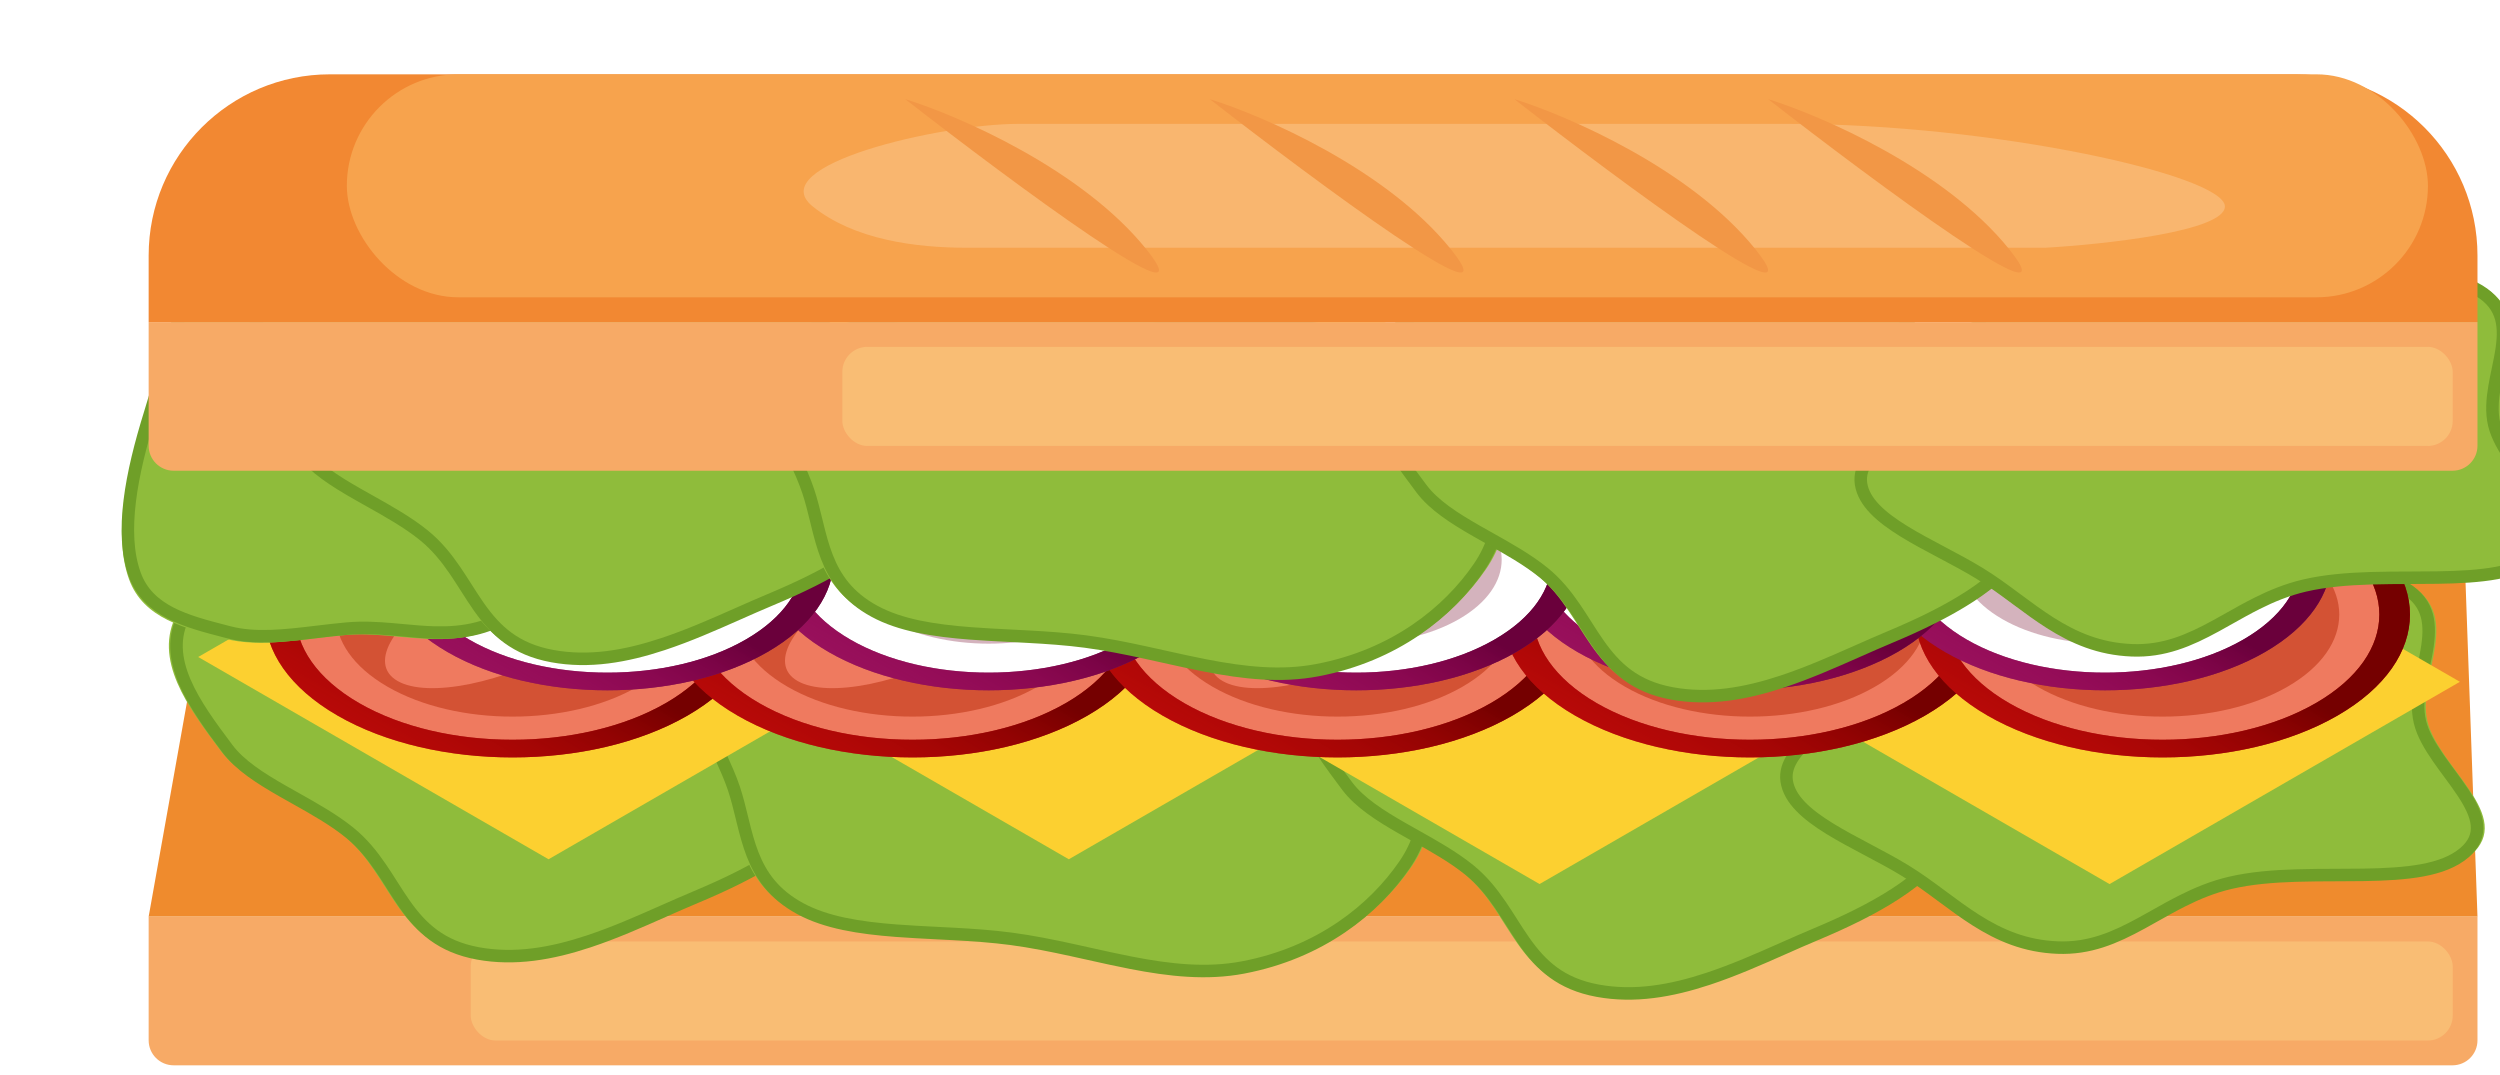 <svg class="sandwitch" preserveAspectRatio="none" viewBox="0 0 200 86" fill="none"
          xmlns="http://www.w3.org/2000/svg">
          <path d="M198.198 73.333H11.892L16.847 45.586H197.207L198.198 73.333Z" fill="#EF8B2D" />
          <path
            d="M11.892 73.333H198.198V83.225C198.198 84.33 197.303 85.225 196.198 85.225H13.892C12.787 85.225 11.892 84.33 11.892 83.225V73.333Z"
            fill="#F7AA66" />
          <rect x="37.658" y="75.315" width="158.559" height="7.928" rx="2" fill="#F9BD74" />
          <g filter="url(#filter0_d)">
            <path fill-rule="evenodd" clip-rule="evenodd"
              d="M59.256 47.464C61.629 49.826 64.347 51.932 65.601 54.569C67.01 57.53 68.598 60.613 66.9 63.535C65.058 66.705 60.715 69.09 56.021 71.055C50.589 73.329 44.417 76.777 38.053 75.609C31.535 74.413 31.428 69.029 27.468 65.815C24.435 63.354 19.718 61.813 17.635 59.039C15.02 55.555 12.203 51.735 14.164 48.094C16.251 44.221 21.98 41.282 28.213 39.404C34.48 37.515 42.24 36.033 48.656 37.699C54.879 39.315 55.834 44.057 59.256 47.464Z"
              fill="#8FBC3B" />
            <path
              d="M58.726 47.641C59.299 48.212 59.884 48.761 60.46 49.301C62.316 51.044 64.075 52.695 65.01 54.662C65.056 54.758 65.101 54.853 65.147 54.948C66.527 57.844 67.895 60.712 66.32 63.423C64.54 66.486 60.326 68.816 55.661 70.769C54.803 71.128 53.94 71.51 53.069 71.895C51.125 72.756 49.141 73.633 47.081 74.316C44.121 75.298 41.178 75.812 38.239 75.273C35.265 74.727 33.698 73.224 32.368 71.336C32.039 70.868 31.728 70.383 31.413 69.889C31.39 69.853 31.367 69.816 31.343 69.779C31.053 69.322 30.758 68.859 30.445 68.403C29.77 67.419 29 66.449 27.967 65.61C26.695 64.578 25.129 63.7 23.624 62.856C23.287 62.667 22.953 62.48 22.626 62.293C20.815 61.258 19.189 60.219 18.197 58.899C16.886 57.152 15.55 55.353 14.778 53.541C14.008 51.733 13.812 49.937 14.749 48.199C16.768 44.451 22.338 41.573 28.497 39.717C34.751 37.832 42.272 36.429 48.404 38.021C51.308 38.775 53.022 40.265 54.45 42.057C54.982 42.725 55.464 43.422 55.954 44.13C56.122 44.372 56.291 44.616 56.464 44.861C57.133 45.813 57.848 46.767 58.726 47.641Z"
              stroke="#6F9F28" />
          </g>
          <g filter="url(#filter1_d)">
            <path fill-rule="evenodd" clip-rule="evenodd"
              d="M102.378 49.551C107.282 51.407 111.075 54.181 112.884 57.391C114.892 60.954 115.304 64.854 112.945 68.3C110.457 71.934 106.072 75.503 99.642 76.731C93.436 77.917 87.183 75.305 80.756 74.451C74.862 73.668 68.014 74.349 63.59 71.943C59.133 69.519 59.259 65.585 58.107 62.132C56.92 58.574 53.822 54.725 56.793 51.577C59.752 48.441 66.66 47.36 72.738 46.626C77.751 46.021 82.584 47.348 87.665 47.85C92.716 48.348 98.069 47.921 102.378 49.551Z"
              fill="#8FBC3B" />
            <path
              d="M102.042 49.847C106.836 51.661 110.538 54.371 112.302 57.5C114.28 61.01 114.668 64.822 112.375 68.171C109.914 71.765 105.625 75.216 99.449 76.396C96.541 76.951 93.586 76.626 90.478 76.021C89.371 75.805 88.268 75.56 87.145 75.309C86.688 75.208 86.227 75.105 85.762 75.003C84.169 74.656 82.542 74.325 80.893 74.106C79.379 73.905 77.813 73.799 76.267 73.715C75.825 73.691 75.386 73.669 74.951 73.647C73.849 73.591 72.767 73.536 71.702 73.455C68.738 73.23 66.079 72.811 64.01 71.686C61.91 70.544 60.865 69.034 60.207 67.346C59.878 66.502 59.649 65.623 59.429 64.731C59.403 64.624 59.377 64.517 59.351 64.41C59.159 63.626 58.965 62.834 58.709 62.065C58.424 61.213 58.032 60.346 57.645 59.49C57.622 59.438 57.599 59.387 57.576 59.336C57.164 58.424 56.765 57.524 56.494 56.64C55.952 54.869 55.944 53.216 57.331 51.746C58.725 50.268 61.065 49.258 63.851 48.522C66.641 47.786 69.83 47.339 72.863 46.972C75.243 46.685 77.603 46.853 80.042 47.168C80.99 47.29 81.937 47.433 82.9 47.578C83.179 47.62 83.459 47.662 83.741 47.704C84.99 47.89 86.265 48.07 87.561 48.198C88.854 48.326 90.16 48.394 91.443 48.449C91.749 48.462 92.052 48.475 92.354 48.488C93.329 48.528 94.286 48.568 95.233 48.628C97.707 48.785 100.008 49.078 102.042 49.847Z"
              stroke="#6F9F28" />
          </g>
          <g filter="url(#filter2_d)">
            <path fill-rule="evenodd" clip-rule="evenodd"
              d="M148.832 50.448C151.205 52.811 153.923 54.917 155.177 57.553C156.586 60.515 158.175 63.597 156.477 66.519C154.635 69.69 150.292 72.074 145.597 74.039C140.165 76.313 133.993 79.762 127.63 78.594C121.111 77.398 121.004 72.014 117.044 68.8C114.011 66.338 109.294 64.797 107.212 62.024C104.596 58.539 101.779 54.719 103.741 51.078C105.827 47.205 111.556 44.267 117.79 42.388C124.057 40.499 131.816 39.017 138.232 40.683C144.456 42.299 145.41 47.041 148.832 50.448Z"
              fill="#8FBC3B" />
            <path
              d="M148.302 50.626C148.875 51.196 149.46 51.745 150.036 52.286C151.892 54.028 153.651 55.679 154.587 57.647C154.632 57.742 154.677 57.837 154.723 57.933C156.104 60.829 157.471 63.697 155.896 66.407C154.116 69.471 149.902 71.801 145.238 73.753C144.379 74.112 143.516 74.494 142.646 74.88C140.701 75.74 138.717 76.618 136.658 77.301C133.697 78.282 130.754 78.796 127.815 78.257C124.841 77.711 123.275 76.208 121.945 74.32C121.615 73.852 121.304 73.367 120.99 72.874C120.966 72.837 120.943 72.8 120.92 72.763C120.629 72.307 120.334 71.844 120.021 71.388C119.347 70.403 118.576 69.433 117.543 68.595C116.271 67.563 114.706 66.685 113.2 65.841C112.863 65.652 112.529 65.464 112.202 65.278C110.392 64.243 108.765 63.204 107.774 61.883C106.463 60.137 105.126 58.337 104.354 56.525C103.584 54.717 103.389 52.922 104.325 51.183C106.344 47.435 111.915 44.557 118.073 42.701C124.327 40.816 131.849 39.413 137.981 41.005C140.884 41.759 142.599 43.249 144.026 45.042C144.558 45.71 145.04 46.406 145.531 47.114C145.699 47.357 145.868 47.601 146.04 47.846C146.71 48.797 147.424 49.752 148.302 50.626Z"
              stroke="#6F9F28" />
          </g>
          <g filter="url(#filter3_d)">
            <path fill-rule="evenodd" clip-rule="evenodd"
              d="M192.408 45.564C197.34 48.105 193.292 52.921 194.2 56.708C195.085 60.397 201.281 64.329 197.65 67.422C193.908 70.611 184.83 68.51 178.651 69.955C173.357 71.192 170.251 75.383 164.565 75.159C158.891 74.935 155.873 71.286 151.983 68.901C148.232 66.602 142.808 64.68 142.327 61.527C141.851 58.404 147.329 56.199 149.611 53.345C152.038 50.309 151.073 45.97 156.1 44.306C161.11 42.648 167.033 45.477 172.784 45.676C179.475 45.908 187.417 42.993 192.408 45.564Z"
              fill="#8FBC3B" />
            <path
              d="M192 45.828C194.23 46.976 194.483 48.654 194.203 50.64C194.123 51.207 194.005 51.769 193.886 52.341C193.794 52.782 193.7 53.23 193.621 53.692C193.445 54.724 193.357 55.768 193.594 56.757C193.825 57.722 194.401 58.692 195.055 59.635C195.348 60.058 195.648 60.464 195.944 60.865C196.327 61.384 196.703 61.894 197.046 62.414C198.246 64.237 198.773 65.836 197.143 67.224C195.462 68.657 192.565 68.935 189.048 68.989C188.384 68.999 187.689 69.001 186.983 69.003C185.881 69.007 184.75 69.01 183.667 69.045C181.861 69.102 180.057 69.244 178.421 69.627C177.008 69.957 175.763 70.479 174.615 71.055C173.854 71.436 173.11 71.854 172.388 72.261C172.031 72.462 171.68 72.659 171.334 72.848C169.181 74.025 167.159 74.907 164.607 74.806C162.009 74.704 159.974 73.819 158.058 72.602C157.145 72.022 156.279 71.38 155.398 70.727C155.357 70.697 155.316 70.667 155.275 70.636C154.359 69.957 153.424 69.269 152.429 68.659C151.486 68.081 150.443 67.528 149.417 66.985L149.374 66.962C148.327 66.408 147.3 65.862 146.376 65.293C144.527 64.153 143.16 62.956 142.937 61.496C142.72 60.068 143.854 58.826 145.434 57.54C145.881 57.176 146.333 56.831 146.794 56.48C147.17 56.194 147.551 55.904 147.938 55.596C148.773 54.933 149.571 54.238 150.167 53.493C150.801 52.7 151.207 51.83 151.54 50.962C151.688 50.576 151.818 50.201 151.946 49.831C152.114 49.346 152.279 48.871 152.476 48.393C153.161 46.735 154.128 45.367 156.404 44.613C158.664 43.865 161.167 44.109 163.977 44.632C164.668 44.76 165.365 44.902 166.077 45.048L166.095 45.051C166.809 45.197 167.537 45.346 168.268 45.482C169.729 45.752 171.234 45.977 172.747 46.029C174.498 46.09 176.309 45.944 178.09 45.742C178.938 45.645 179.788 45.535 180.624 45.426L180.752 45.41C181.633 45.295 182.498 45.184 183.348 45.09C186.782 44.713 189.741 44.664 192 45.828Z"
              stroke="#6F9F28" />
          </g>
          <g filter="url(#filter4_ii)">
            <rect width="57.555" height="32.365"
              transform="matrix(0.866 0.5 -0.866 0.5 146.948 25.766)" fill="#FCD030" />
          </g>
          <g filter="url(#filter5_ii)">
            <rect width="57.555" height="32.365"
              transform="matrix(0.866 -0.5 0.866 0.5 95.135 54.541)" fill="#FCD030" />
          </g>
          <g filter="url(#filter6_ii)">
            <rect width="57.555" height="32.365"
              transform="matrix(0.866 -0.5 0.866 0.5 57.477 52.559)" fill="#FCD030" />
          </g>
          <g filter="url(#filter7_ii)">
            <rect width="57.555" height="32.365"
              transform="matrix(0.866 -0.5 0.866 0.5 15.856 52.559)" fill="#FCD030" />
          </g>
          <circle r="15.165" transform="matrix(0.866 0.5 -0.866 0.5 41 49.164)" fill="#EF7A5F" />
          <circle r="15.165" transform="matrix(0.866 0.5 -0.866 0.5 41 49.164)" stroke="#B41310"
            stroke-width="2" />
          <circle r="15.165" transform="matrix(0.866 0.5 -0.866 0.5 41 49.164)"
            stroke="url(#paint0_linear)" stroke-width="2" />
          <circle r="11.547" transform="matrix(0.866 0.5 -0.866 0.5 41 49.164)" fill="#D35234" />
          <ellipse rx="5.081" ry="10.623" transform="matrix(0.866 0.5 -0.866 0.5 41 49.164)"
            fill="#EF7A5F" />
          <circle r="15.165" transform="matrix(0.866 0.5 -0.866 0.5 73 49.164)" fill="#EF7A5F" />
          <circle r="15.165" transform="matrix(0.866 0.5 -0.866 0.5 73 49.164)" stroke="#B41310"
            stroke-width="2" />
          <circle r="15.165" transform="matrix(0.866 0.5 -0.866 0.5 73 49.164)"
            stroke="url(#paint1_linear)" stroke-width="2" />
          <circle r="11.547" transform="matrix(0.866 0.5 -0.866 0.5 73 49.164)" fill="#D35234" />
          <ellipse rx="5.081" ry="10.623" transform="matrix(0.866 0.5 -0.866 0.5 73 49.164)"
            fill="#EF7A5F" />
          <circle r="15.165" transform="matrix(0.866 0.5 -0.866 0.5 107 49.164)" fill="#EF7A5F" />
          <circle r="15.165" transform="matrix(0.866 0.5 -0.866 0.5 107 49.164)" stroke="#B41310"
            stroke-width="2" />
          <circle r="15.165" transform="matrix(0.866 0.5 -0.866 0.5 107 49.164)"
            stroke="url(#paint2_linear)" stroke-width="2" />
          <circle r="11.547" transform="matrix(0.866 0.5 -0.866 0.5 107 49.164)" fill="#D35234" />
          <ellipse rx="5.081" ry="10.623" transform="matrix(0.866 0.5 -0.866 0.5 107 49.164)"
            fill="#EF7A5F" />
          <circle r="15.165" transform="matrix(0.866 0.5 -0.866 0.5 140 49.164)" fill="#EF7A5F" />
          <circle r="15.165" transform="matrix(0.866 0.5 -0.866 0.5 140 49.164)" stroke="#B41310"
            stroke-width="2" />
          <circle r="15.165" transform="matrix(0.866 0.5 -0.866 0.5 140 49.164)"
            stroke="url(#paint3_linear)" stroke-width="2" />
          <circle r="11.547" transform="matrix(0.866 0.5 -0.866 0.5 140 49.164)" fill="#D35234" />
          <ellipse rx="5.081" ry="10.623" transform="matrix(0.866 0.5 -0.866 0.5 140 49.164)"
            fill="#EF7A5F" />
          <circle r="15.165" transform="matrix(0.866 0.5 -0.866 0.5 173 49.164)" fill="#EF7A5F" />
          <circle r="15.165" transform="matrix(0.866 0.5 -0.866 0.5 173 49.164)" stroke="#B41310"
            stroke-width="2" />
          <circle r="15.165" transform="matrix(0.866 0.5 -0.866 0.5 173 49.164)"
            stroke="url(#paint4_linear)" stroke-width="2" />
          <circle r="11.547" transform="matrix(0.866 0.5 -0.866 0.5 173 49.164)" fill="#D35234" />
          <ellipse rx="5.081" ry="10.623" transform="matrix(0.866 0.5 -0.866 0.5 173 49.164)"
            fill="#EF7A5F" />
          <circle r="13.777" transform="matrix(0.866 0.5 -0.866 0.5 168.404 44.776)" fill="white" />
          <circle r="13.777" transform="matrix(0.866 0.5 -0.866 0.5 168.404 44.776)" stroke="#7C2053"
            stroke-width="2" />
          <circle r="13.777" transform="matrix(0.866 0.5 -0.866 0.5 168.404 44.776)"
            stroke="url(#paint5_linear)" stroke-width="2" />
          <circle r="9.5" transform="matrix(0.866 0.5 -0.866 0.5 168.404 44.776)" fill="#D4B3BD" />
          <circle r="13.777" transform="matrix(0.866 0.5 -0.866 0.5 138.997 44.776)" fill="white" />
          <circle r="13.777" transform="matrix(0.866 0.5 -0.866 0.5 138.997 44.776)" stroke="#7C2053"
            stroke-width="2" />
          <circle r="13.777" transform="matrix(0.866 0.5 -0.866 0.5 138.997 44.776)"
            stroke="url(#paint6_linear)" stroke-width="2" />
          <circle r="9.5" transform="matrix(0.866 0.5 -0.866 0.5 138.997 44.776)" fill="#D4B3BD" />
          <circle r="13.777" transform="matrix(0.866 0.5 -0.866 0.5 108.5 44.776)" fill="white" />
          <circle r="13.777" transform="matrix(0.866 0.5 -0.866 0.5 108.5 44.776)" stroke="#7C2053"
            stroke-width="2" />
          <circle r="13.777" transform="matrix(0.866 0.5 -0.866 0.5 108.5 44.776)"
            stroke="url(#paint7_linear)" stroke-width="2" />
          <circle r="9.5" transform="matrix(0.866 0.5 -0.866 0.5 108.5 44.776)" fill="#D4B3BD" />
          <circle r="13.777" transform="matrix(0.866 0.5 -0.866 0.5 79.092 44.776)" fill="white" />
          <circle r="13.777" transform="matrix(0.866 0.5 -0.866 0.5 79.092 44.776)" stroke="#7C2053"
            stroke-width="2" />
          <circle r="13.777" transform="matrix(0.866 0.5 -0.866 0.5 79.092 44.776)"
            stroke="url(#paint8_linear)" stroke-width="2" />
          <circle r="9.5" transform="matrix(0.866 0.5 -0.866 0.5 79.092 44.776)" fill="#D4B3BD" />
          <circle r="13.777" transform="matrix(0.866 0.5 -0.866 0.5 48.596 44.776)" fill="white" />
          <circle r="13.777" transform="matrix(0.866 0.5 -0.866 0.5 48.596 44.776)" stroke="#7C2053"
            stroke-width="2" />
          <circle r="13.777" transform="matrix(0.866 0.5 -0.866 0.5 48.596 44.776)"
            stroke="url(#paint9_linear)" stroke-width="2" />
          <circle r="9.5" transform="matrix(0.866 0.5 -0.866 0.5 48.596 44.776)" fill="#D4B3BD" />
          <g filter="url(#filter8_d)">
            <path fill-rule="evenodd" clip-rule="evenodd"
              d="M27.547 49.809C24.212 50.108 20.851 50.837 18.026 50.103C14.852 49.278 11.469 48.514 10.322 45.335C9.077 41.886 10.042 37.026 11.554 32.167C13.304 26.544 14.63 19.6 19.614 15.475C24.721 11.251 28.914 14.63 33.922 13.662C37.757 12.921 41.97 10.297 45.432 10.485C49.783 10.721 54.52 11.019 56.048 14.862C57.674 18.95 56.243 25.227 53.675 31.21C51.094 37.225 47.241 44.122 41.841 47.966C36.603 51.695 32.356 49.377 27.547 49.809Z"
              fill="#8FBC3B" />
            <path
              d="M27.752 49.289C26.947 49.361 26.15 49.456 25.365 49.55C22.838 49.852 20.442 50.138 18.334 49.59C18.232 49.564 18.129 49.537 18.027 49.511C14.921 48.707 11.845 47.911 10.781 44.962C9.579 41.629 10.502 36.903 12.005 32.075C12.281 31.187 12.543 30.28 12.808 29.366C13.399 27.323 14.002 25.239 14.802 23.223C15.953 20.324 17.451 17.739 19.753 15.834C22.083 13.906 24.242 13.673 26.543 13.867C27.113 13.916 27.684 13.989 28.265 14.066C28.308 14.071 28.351 14.077 28.394 14.083C28.931 14.154 29.475 14.226 30.026 14.279C31.213 14.395 32.452 14.428 33.758 14.176C35.366 13.865 37.045 13.23 38.659 12.619C39.021 12.482 39.379 12.347 39.732 12.217C41.689 11.495 43.53 10.917 45.179 11.006C47.36 11.124 49.597 11.257 51.481 11.831C53.361 12.403 54.862 13.407 55.592 15.242C57.165 19.198 55.789 25.315 53.253 31.226C50.677 37.228 46.917 43.892 41.756 47.566C39.312 49.306 37.068 49.661 34.778 49.603C33.924 49.581 33.081 49.503 32.223 49.423C31.929 49.396 31.634 49.368 31.335 49.343C30.176 49.244 28.986 49.178 27.752 49.289Z"
              stroke="#6F9F28" />
          </g>
          <g filter="url(#filter9_d)">
            <path fill-rule="evenodd" clip-rule="evenodd"
              d="M65.202 23.68C67.575 26.043 70.293 28.149 71.547 30.785C72.955 33.746 74.544 36.829 72.846 39.751C71.004 42.922 66.661 45.306 61.967 47.271C56.535 49.545 50.363 52.994 43.999 51.826C37.481 50.63 37.374 45.245 33.413 42.032C30.38 39.57 25.663 38.029 23.581 35.255C20.965 31.771 18.149 27.951 20.11 24.31C22.197 20.437 27.926 17.499 34.159 15.62C40.426 13.731 48.186 12.249 54.602 13.915C60.825 15.531 61.779 20.273 65.202 23.68Z"
              fill="#8FBC3B" />
            <path
              d="M64.672 23.858C65.245 24.428 65.83 24.977 66.406 25.518C68.261 27.26 70.02 28.911 70.956 30.878C71.001 30.974 71.047 31.069 71.092 31.165C72.473 34.061 73.84 36.929 72.266 39.639C70.486 42.702 66.272 45.033 61.607 46.985C60.749 47.344 59.886 47.726 59.015 48.112C57.071 48.972 55.087 49.85 53.027 50.532C50.067 51.514 47.124 52.028 44.185 51.489C41.21 50.943 39.644 49.44 38.314 47.552C37.984 47.084 37.674 46.599 37.359 46.105C37.336 46.069 37.312 46.032 37.289 45.995C36.998 45.539 36.703 45.075 36.391 44.619C35.716 43.635 34.946 42.665 33.913 41.827C32.641 40.794 31.075 39.917 29.57 39.072C29.233 38.883 28.899 38.696 28.572 38.509C26.761 37.474 25.135 36.436 24.143 35.115C22.832 33.368 21.496 31.569 20.724 29.757C19.954 27.949 19.758 26.154 20.695 24.415C22.714 20.667 28.284 17.789 34.442 15.933C40.697 14.048 48.218 12.645 54.35 14.237C57.254 14.991 58.968 16.481 60.396 18.274C60.928 18.942 61.41 19.638 61.9 20.346C62.068 20.589 62.237 20.833 62.41 21.078C63.079 22.029 63.794 22.983 64.672 23.858Z"
              stroke="#6F9F28" />
          </g>
          <g filter="url(#filter10_d)">
            <path fill-rule="evenodd" clip-rule="evenodd"
              d="M108.324 25.768C113.228 27.623 117.021 30.397 118.83 33.607C120.838 37.17 121.25 41.071 118.891 44.517C116.403 48.15 112.018 51.719 105.587 52.948C99.382 54.133 93.129 51.521 86.702 50.667C80.808 49.884 73.96 50.566 69.536 48.16C65.079 45.735 65.205 41.801 64.053 38.349C62.866 34.791 59.768 30.942 62.739 27.793C65.698 24.657 72.606 23.576 78.684 22.843C83.697 22.237 88.53 23.565 93.611 24.066C98.662 24.565 104.015 24.138 108.324 25.768Z"
              fill="#8FBC3B" />
            <path
              d="M107.988 26.063C112.782 27.877 116.484 30.587 118.248 33.717C120.226 37.226 120.614 41.038 118.321 44.387C115.86 47.982 111.571 51.432 105.395 52.612C102.487 53.168 99.532 52.842 96.423 52.237C95.317 52.022 94.213 51.776 93.091 51.526C92.634 51.424 92.173 51.321 91.708 51.22C90.115 50.872 88.488 50.542 86.839 50.323C85.325 50.122 83.759 50.016 82.213 49.932C81.771 49.907 81.332 49.885 80.897 49.863C79.795 49.807 78.713 49.753 77.648 49.672C74.684 49.446 72.025 49.028 69.956 47.902C67.856 46.76 66.811 45.25 66.153 43.562C65.824 42.718 65.595 41.84 65.375 40.947C65.349 40.84 65.323 40.733 65.297 40.626C65.105 39.842 64.911 39.05 64.654 38.282C64.37 37.43 63.978 36.563 63.591 35.706C63.568 35.655 63.545 35.603 63.522 35.552C63.11 34.64 62.711 33.74 62.44 32.856C61.898 31.085 61.89 29.432 63.277 27.962C64.671 26.485 67.01 25.474 69.797 24.738C72.587 24.002 75.776 23.555 78.809 23.189C81.189 22.901 83.549 23.069 85.988 23.384C86.936 23.507 87.883 23.649 88.846 23.794C89.125 23.836 89.405 23.879 89.687 23.921C90.936 24.107 92.211 24.287 93.507 24.415C94.8 24.542 96.105 24.61 97.389 24.666C97.694 24.679 97.998 24.691 98.3 24.704C99.275 24.744 100.232 24.784 101.179 24.844C103.653 25.001 105.954 25.294 107.988 26.063Z"
              stroke="#6F9F28" />
          </g>
          <g filter="url(#filter11_d)">
            <path fill-rule="evenodd" clip-rule="evenodd"
              d="M154.778 26.665C157.151 29.027 159.869 31.133 161.123 33.769C162.532 36.731 164.121 39.814 162.423 42.736C160.581 45.906 156.238 48.291 151.543 50.256C146.111 52.529 139.939 55.978 133.576 54.81C127.057 53.614 126.95 48.23 122.99 45.016C119.957 42.554 115.24 41.013 113.158 38.24C110.542 34.755 107.725 30.936 109.687 27.294C111.773 23.421 117.502 20.483 123.736 18.604C130.002 16.715 137.762 15.233 144.178 16.899C150.402 18.515 151.356 23.258 154.778 26.665Z"
              fill="#8FBC3B" />
            <path
              d="M154.248 26.842C154.821 27.412 155.406 27.962 155.982 28.502C157.838 30.244 159.597 31.896 160.533 33.863C160.578 33.958 160.623 34.054 160.669 34.149C162.05 37.045 163.417 39.913 161.842 42.623C160.062 45.687 155.848 48.017 151.184 49.969C150.325 50.329 149.462 50.711 148.592 51.096C146.647 51.956 144.663 52.834 142.604 53.517C139.643 54.498 136.7 55.013 133.761 54.473C130.787 53.928 129.221 52.424 127.891 50.536C127.561 50.069 127.25 49.584 126.936 49.09C126.912 49.053 126.889 49.017 126.866 48.98C126.575 48.523 126.28 48.06 125.967 47.604C125.293 46.62 124.522 45.649 123.489 44.811C122.217 43.779 120.652 42.901 119.146 42.057C118.809 41.868 118.475 41.681 118.148 41.494C116.338 40.459 114.711 39.42 113.72 38.099C112.409 36.353 111.072 34.554 110.3 32.742C109.53 30.933 109.335 29.138 110.271 27.399C112.29 23.652 117.861 20.774 124.019 18.918C130.273 17.033 137.795 15.63 143.927 17.222C146.83 17.976 148.545 19.466 149.972 21.258C150.504 21.926 150.986 22.622 151.477 23.33C151.645 23.573 151.814 23.817 151.986 24.062C152.656 25.014 153.37 25.968 154.248 26.842Z"
              stroke="#6F9F28" />
          </g>
          <g filter="url(#filter12_d)">
            <path fill-rule="evenodd" clip-rule="evenodd"
              d="M198.354 21.78C203.286 24.321 199.238 29.137 200.147 32.924C201.031 36.614 207.227 40.546 203.596 43.639C199.854 46.827 190.776 44.726 184.597 46.171C179.303 47.409 176.197 51.6 170.511 51.375C164.837 51.151 161.819 47.502 157.929 45.117C154.178 42.818 148.754 40.896 148.273 37.743C147.797 34.62 153.275 32.415 155.557 29.562C157.984 26.526 157.019 22.186 162.046 20.523C167.056 18.865 172.98 21.694 178.73 21.893C185.421 22.124 193.363 19.209 198.354 21.78Z"
              fill="#8FBC3B" />
            <path
              d="M197.946 22.044C200.176 23.192 200.43 24.871 200.149 26.856C200.069 27.424 199.951 27.985 199.832 28.557C199.74 28.998 199.646 29.446 199.567 29.908C199.391 30.94 199.303 31.984 199.54 32.973C199.772 33.938 200.347 34.908 201.001 35.851C201.294 36.274 201.594 36.681 201.89 37.081C202.273 37.601 202.649 38.11 202.992 38.631C204.192 40.453 204.719 42.052 203.089 43.44C201.408 44.873 198.511 45.151 194.994 45.205C194.33 45.215 193.635 45.218 192.929 45.22C191.827 45.223 190.696 45.227 189.613 45.261C187.807 45.318 186.003 45.461 184.367 45.843C182.954 46.173 181.709 46.696 180.561 47.271C179.8 47.652 179.056 48.071 178.334 48.477C177.977 48.678 177.626 48.876 177.28 49.065C175.127 50.241 173.105 51.123 170.553 51.023C167.955 50.92 165.92 50.035 164.004 48.819C163.091 48.239 162.225 47.596 161.344 46.944C161.303 46.913 161.262 46.883 161.221 46.853C160.305 46.173 159.37 45.485 158.375 44.875C157.432 44.297 156.389 43.745 155.363 43.201L155.32 43.178C154.273 42.624 153.246 42.078 152.322 41.509C150.473 40.369 149.106 39.172 148.883 37.712C148.666 36.284 149.8 35.042 151.38 33.756C151.827 33.392 152.279 33.048 152.74 32.696C153.116 32.41 153.497 32.12 153.884 31.812C154.72 31.149 155.517 30.454 156.113 29.71C156.747 28.916 157.153 28.046 157.486 27.179C157.634 26.793 157.764 26.417 157.892 26.047C158.06 25.562 158.225 25.087 158.422 24.61C159.107 22.951 160.074 21.583 162.35 20.829C164.61 20.082 167.113 20.326 169.923 20.848C170.614 20.976 171.311 21.119 172.023 21.264L172.041 21.268C172.755 21.414 173.483 21.563 174.214 21.698C175.675 21.969 177.18 22.193 178.693 22.246C180.444 22.306 182.255 22.161 184.036 21.958C184.884 21.862 185.734 21.751 186.57 21.643L186.698 21.626C187.579 21.512 188.444 21.4 189.294 21.307C192.728 20.93 195.687 20.88 197.946 22.044Z"
              stroke="#6F9F28" />
          </g>
          <path
            d="M11.892 20.446C11.892 12.438 18.384 5.946 26.392 5.946H183.698C191.706 5.946 198.198 12.438 198.198 20.446V25.766H11.892V20.446Z"
            fill="#F28832" />
          <rect x="27.748" y="5.946" width="166.486" height="17.838" rx="8.919" fill="#F7A34D" />
          <path
            d="M163.613 19.82H77.344C73.236 19.82 68.332 19.18 65.02 16.517C60.912 13.213 75.29 9.91 81.452 9.91H143.073C159.505 9.91 177.992 14.039 177.992 16.517C177.992 18.499 168.406 19.545 163.613 19.82Z"
            fill="#F9B66F" />
          <path
            d="M141.446 7.928C145.734 9.264 155.598 13.538 160.744 19.949C165.89 26.36 150.023 14.606 141.446 7.928Z"
            fill="#F29746" />
          <path
            d="M96.779 7.928C101.067 9.264 110.931 13.538 116.077 19.949C121.223 26.36 105.356 14.606 96.779 7.928Z"
            fill="#F29746" />
          <path
            d="M72.415 7.928C76.703 9.264 86.567 13.538 91.713 19.949C96.859 26.36 80.992 14.606 72.415 7.928Z"
            fill="#F29746" />
          <path
            d="M121.143 7.928C125.431 9.264 135.295 13.538 140.441 19.949C145.587 26.36 129.72 14.606 121.143 7.928Z"
            fill="#F29746" />
          <path
            d="M11.892 25.766H198.198V35.658C198.198 36.762 197.303 37.658 196.198 37.658H13.892C12.787 37.658 11.892 36.762 11.892 35.658V25.766Z"
            fill="#F7AA66" />
          <rect x="67.387" y="27.748" width="128.829" height="7.928" rx="2" fill="#F9BD74" />
          <defs>
            <filter id="filter0_d" x="9.508" y="33.975" width="62.127" height="46.869" filterUnits="userSpaceOnUse"
              color-interpolation-filters="sRGB">
              <feFlood flood-opacity="0" result="BackgroundImageFix" />
              <feColorMatrix in="SourceAlpha" type="matrix" values="0 0 0 0 0 0 0 0 0 0 0 0 0 0 0 0 0 0 127 0" />
              <feOffset dy="1" />
              <feGaussianBlur stdDeviation="2" />
              <feColorMatrix type="matrix" values="0 0 0 0 0 0 0 0 0 0 0 0 0 0 0 0 0 0 0.25 0" />
              <feBlend mode="normal" in2="BackgroundImageFix" result="effect1_dropShadow" />
              <feBlend mode="normal" in="SourceGraphic" in2="effect1_dropShadow" result="shape" />
            </filter>
            <filter id="filter1_d" x="51.542" y="43.471" width="67.015" height="38.564" filterUnits="userSpaceOnUse"
              color-interpolation-filters="sRGB">
              <feFlood flood-opacity="0" result="BackgroundImageFix" />
              <feColorMatrix in="SourceAlpha" type="matrix" values="0 0 0 0 0 0 0 0 0 0 0 0 0 0 0 0 0 0 127 0" />
              <feOffset dy="1" />
              <feGaussianBlur stdDeviation="2" />
              <feColorMatrix type="matrix" values="0 0 0 0 0 0 0 0 0 0 0 0 0 0 0 0 0 0 0.25 0" />
              <feBlend mode="normal" in2="BackgroundImageFix" result="effect1_dropShadow" />
              <feBlend mode="normal" in="SourceGraphic" in2="effect1_dropShadow" result="shape" />
            </filter>
            <filter id="filter2_d" x="99.085" y="36.959" width="62.127" height="46.869" filterUnits="userSpaceOnUse"
              color-interpolation-filters="sRGB">
              <feFlood flood-opacity="0" result="BackgroundImageFix" />
              <feColorMatrix in="SourceAlpha" type="matrix" values="0 0 0 0 0 0 0 0 0 0 0 0 0 0 0 0 0 0 127 0" />
              <feOffset dy="1" />
              <feGaussianBlur stdDeviation="2" />
              <feColorMatrix type="matrix" values="0 0 0 0 0 0 0 0 0 0 0 0 0 0 0 0 0 0 0.25 0" />
              <feBlend mode="normal" in2="BackgroundImageFix" result="effect1_dropShadow" />
              <feBlend mode="normal" in="SourceGraphic" in2="effect1_dropShadow" result="shape" />
            </filter>
            <filter id="filter3_d" x="138.298" y="40.788" width="64.483" height="39.38" filterUnits="userSpaceOnUse"
              color-interpolation-filters="sRGB">
              <feFlood flood-opacity="0" result="BackgroundImageFix" />
              <feColorMatrix in="SourceAlpha" type="matrix" values="0 0 0 0 0 0 0 0 0 0 0 0 0 0 0 0 0 0 127 0" />
              <feOffset dy="1" />
              <feGaussianBlur stdDeviation="2" />
              <feColorMatrix type="matrix" values="0 0 0 0 0 0 0 0 0 0 0 0 0 0 0 0 0 0 0.25 0" />
              <feBlend mode="normal" in2="BackgroundImageFix" result="effect1_dropShadow" />
              <feBlend mode="normal" in="SourceGraphic" in2="effect1_dropShadow" result="shape" />
            </filter>
            <filter id="filter4_ii" x="117.919" y="25.766" width="79.875" height="44.957"
              filterUnits="userSpaceOnUse" color-interpolation-filters="sRGB">
              <feFlood flood-opacity="0" result="BackgroundImageFix" />
              <feBlend mode="normal" in="SourceGraphic" in2="BackgroundImageFix" result="shape" />
              <feColorMatrix in="SourceAlpha" type="matrix" values="0 0 0 0 0 0 0 0 0 0 0 0 0 0 0 0 0 0 127 0"
                result="hardAlpha" />
              <feOffset dx="1" />
              <feGaussianBlur stdDeviation="0.5" />
              <feComposite in2="hardAlpha" operator="arithmetic" k2="-1" k3="1" />
              <feColorMatrix type="matrix" values="0 0 0 0 0 0 0 0 0 0 0 0 0 0 0 0 0 0 0.25 0" />
              <feBlend mode="normal" in2="shape" result="effect1_innerShadow" />
              <feColorMatrix in="SourceAlpha" type="matrix" values="0 0 0 0 0 0 0 0 0 0 0 0 0 0 0 0 0 0 127 0"
                result="hardAlpha" />
              <feOffset dx="-1" />
              <feGaussianBlur stdDeviation="0.5" />
              <feComposite in2="hardAlpha" operator="arithmetic" k2="-1" k3="1" />
              <feColorMatrix type="matrix" values="0 0 0 0 1 0 0 0 0 1 0 0 0 0 1 0 0 0 0.25 0" />
              <feBlend mode="normal" in2="effect1_innerShadow" result="effect2_innerShadow" />
            </filter>
            <filter id="filter5_ii" x="94.135" y="24.766" width="79.875" height="46.957"
              filterUnits="userSpaceOnUse" color-interpolation-filters="sRGB">
              <feFlood flood-opacity="0" result="BackgroundImageFix" />
              <feBlend mode="normal" in="SourceGraphic" in2="BackgroundImageFix" result="shape" />
              <feColorMatrix in="SourceAlpha" type="matrix" values="0 0 0 0 0 0 0 0 0 0 0 0 0 0 0 0 0 0 127 0"
                result="hardAlpha" />
              <feOffset dx="1" dy="1" />
              <feGaussianBlur stdDeviation="0.5" />
              <feComposite in2="hardAlpha" operator="arithmetic" k2="-1" k3="1" />
              <feColorMatrix type="matrix" values="0 0 0 0 0 0 0 0 0 0 0 0 0 0 0 0 0 0 0.25 0" />
              <feBlend mode="normal" in2="shape" result="effect1_innerShadow" />
              <feColorMatrix in="SourceAlpha" type="matrix" values="0 0 0 0 0 0 0 0 0 0 0 0 0 0 0 0 0 0 127 0"
                result="hardAlpha" />
              <feOffset dx="-1" dy="-1" />
              <feGaussianBlur stdDeviation="0.5" />
              <feComposite in2="hardAlpha" operator="arithmetic" k2="-1" k3="1" />
              <feColorMatrix type="matrix" values="0 0 0 0 1 0 0 0 0 1 0 0 0 0 1 0 0 0 0.25 0" />
              <feBlend mode="normal" in2="effect1_innerShadow" result="effect2_innerShadow" />
            </filter>
            <filter id="filter6_ii" x="56.477" y="22.784" width="79.875" height="46.957"
              filterUnits="userSpaceOnUse" color-interpolation-filters="sRGB">
              <feFlood flood-opacity="0" result="BackgroundImageFix" />
              <feBlend mode="normal" in="SourceGraphic" in2="BackgroundImageFix" result="shape" />
              <feColorMatrix in="SourceAlpha" type="matrix" values="0 0 0 0 0 0 0 0 0 0 0 0 0 0 0 0 0 0 127 0"
                result="hardAlpha" />
              <feOffset dx="1" dy="1" />
              <feGaussianBlur stdDeviation="0.5" />
              <feComposite in2="hardAlpha" operator="arithmetic" k2="-1" k3="1" />
              <feColorMatrix type="matrix" values="0 0 0 0 0 0 0 0 0 0 0 0 0 0 0 0 0 0 0.25 0" />
              <feBlend mode="normal" in2="shape" result="effect1_innerShadow" />
              <feColorMatrix in="SourceAlpha" type="matrix" values="0 0 0 0 0 0 0 0 0 0 0 0 0 0 0 0 0 0 127 0"
                result="hardAlpha" />
              <feOffset dx="-1" dy="-1" />
              <feGaussianBlur stdDeviation="0.5" />
              <feComposite in2="hardAlpha" operator="arithmetic" k2="-1" k3="1" />
              <feColorMatrix type="matrix" values="0 0 0 0 1 0 0 0 0 1 0 0 0 0 1 0 0 0 0.25 0" />
              <feBlend mode="normal" in2="effect1_innerShadow" result="effect2_innerShadow" />
            </filter>
            <filter id="filter7_ii" x="14.856" y="22.784" width="79.875" height="46.957"
              filterUnits="userSpaceOnUse" color-interpolation-filters="sRGB">
              <feFlood flood-opacity="0" result="BackgroundImageFix" />
              <feBlend mode="normal" in="SourceGraphic" in2="BackgroundImageFix" result="shape" />
              <feColorMatrix in="SourceAlpha" type="matrix" values="0 0 0 0 0 0 0 0 0 0 0 0 0 0 0 0 0 0 127 0"
                result="hardAlpha" />
              <feOffset dx="1" dy="1" />
              <feGaussianBlur stdDeviation="0.5" />
              <feComposite in2="hardAlpha" operator="arithmetic" k2="-1" k3="1" />
              <feColorMatrix type="matrix" values="0 0 0 0 0 0 0 0 0 0 0 0 0 0 0 0 0 0 0.25 0" />
              <feBlend mode="normal" in2="shape" result="effect1_innerShadow" />
              <feColorMatrix in="SourceAlpha" type="matrix" values="0 0 0 0 0 0 0 0 0 0 0 0 0 0 0 0 0 0 127 0"
                result="hardAlpha" />
              <feOffset dx="-1" dy="-1" />
              <feGaussianBlur stdDeviation="0.5" />
              <feComposite in2="hardAlpha" operator="arithmetic" k2="-1" k3="1" />
              <feColorMatrix type="matrix" values="0 0 0 0 1 0 0 0 0 1 0 0 0 0 1 0 0 0 0.25 0" />
              <feBlend mode="normal" in2="effect1_innerShadow" result="effect2_innerShadow" />
            </filter>
            <filter id="filter8_d" x="5.751" y="7.476" width="54.987" height="47.944" filterUnits="userSpaceOnUse"
              color-interpolation-filters="sRGB">
              <feFlood flood-opacity="0" result="BackgroundImageFix" />
              <feColorMatrix in="SourceAlpha" type="matrix" values="0 0 0 0 0 0 0 0 0 0 0 0 0 0 0 0 0 0 127 0" />
              <feOffset dy="1" />
              <feGaussianBlur stdDeviation="2" />
              <feColorMatrix type="matrix" values="0 0 0 0 0 0 0 0 0 0 0 0 0 0 0 0 0 0 0.25 0" />
              <feBlend mode="normal" in2="BackgroundImageFix" result="effect1_dropShadow" />
              <feBlend mode="normal" in="SourceGraphic" in2="effect1_dropShadow" result="shape" />
            </filter>
            <filter id="filter9_d" x="15.454" y="10.191" width="62.127" height="46.869" filterUnits="userSpaceOnUse"
              color-interpolation-filters="sRGB">
              <feFlood flood-opacity="0" result="BackgroundImageFix" />
              <feColorMatrix in="SourceAlpha" type="matrix" values="0 0 0 0 0 0 0 0 0 0 0 0 0 0 0 0 0 0 127 0" />
              <feOffset dy="1" />
              <feGaussianBlur stdDeviation="2" />
              <feColorMatrix type="matrix" values="0 0 0 0 0 0 0 0 0 0 0 0 0 0 0 0 0 0 0.25 0" />
              <feBlend mode="normal" in2="BackgroundImageFix" result="effect1_dropShadow" />
              <feBlend mode="normal" in="SourceGraphic" in2="effect1_dropShadow" result="shape" />
            </filter>
            <filter id="filter10_d" x="57.488" y="19.688" width="67.015" height="38.564"
              filterUnits="userSpaceOnUse" color-interpolation-filters="sRGB">
              <feFlood flood-opacity="0" result="BackgroundImageFix" />
              <feColorMatrix in="SourceAlpha" type="matrix" values="0 0 0 0 0 0 0 0 0 0 0 0 0 0 0 0 0 0 127 0" />
              <feOffset dy="1" />
              <feGaussianBlur stdDeviation="2" />
              <feColorMatrix type="matrix" values="0 0 0 0 0 0 0 0 0 0 0 0 0 0 0 0 0 0 0.25 0" />
              <feBlend mode="normal" in2="BackgroundImageFix" result="effect1_dropShadow" />
              <feBlend mode="normal" in="SourceGraphic" in2="effect1_dropShadow" result="shape" />
            </filter>
            <filter id="filter11_d" x="105.031" y="13.176" width="62.127" height="46.869"
              filterUnits="userSpaceOnUse" color-interpolation-filters="sRGB">
              <feFlood flood-opacity="0" result="BackgroundImageFix" />
              <feColorMatrix in="SourceAlpha" type="matrix" values="0 0 0 0 0 0 0 0 0 0 0 0 0 0 0 0 0 0 127 0" />
              <feOffset dy="1" />
              <feGaussianBlur stdDeviation="2" />
              <feColorMatrix type="matrix" values="0 0 0 0 0 0 0 0 0 0 0 0 0 0 0 0 0 0 0.25 0" />
              <feBlend mode="normal" in2="BackgroundImageFix" result="effect1_dropShadow" />
              <feBlend mode="normal" in="SourceGraphic" in2="effect1_dropShadow" result="shape" />
            </filter>
            <filter id="filter12_d" x="144.244" y="17.004" width="64.483" height="39.38" filterUnits="userSpaceOnUse"
              color-interpolation-filters="sRGB">
              <feFlood flood-opacity="0" result="BackgroundImageFix" />
              <feColorMatrix in="SourceAlpha" type="matrix" values="0 0 0 0 0 0 0 0 0 0 0 0 0 0 0 0 0 0 127 0" />
              <feOffset dy="1" />
              <feGaussianBlur stdDeviation="2" />
              <feColorMatrix type="matrix" values="0 0 0 0 0 0 0 0 0 0 0 0 0 0 0 0 0 0 0.25 0" />
              <feBlend mode="normal" in2="BackgroundImageFix" result="effect1_dropShadow" />
              <feBlend mode="normal" in="SourceGraphic" in2="effect1_dropShadow" result="shape" />
            </filter>
            <linearGradient id="paint0_linear" x1="16.166" y1="0" x2="16.166" y2="32.331"
              gradientUnits="userSpaceOnUse">
              <stop stop-color="#750000" />
              <stop offset="1" stop-color="#FF0000" stop-opacity="0" />
            </linearGradient>
            <linearGradient id="paint1_linear" x1="16.166" y1="0" x2="16.166" y2="32.331"
              gradientUnits="userSpaceOnUse">
              <stop stop-color="#750000" />
              <stop offset="1" stop-color="#FF0000" stop-opacity="0" />
            </linearGradient>
            <linearGradient id="paint2_linear" x1="16.166" y1="0" x2="16.166" y2="32.331"
              gradientUnits="userSpaceOnUse">
              <stop stop-color="#750000" />
              <stop offset="1" stop-color="#FF0000" stop-opacity="0" />
            </linearGradient>
            <linearGradient id="paint3_linear" x1="16.166" y1="0" x2="16.166" y2="32.331"
              gradientUnits="userSpaceOnUse">
              <stop stop-color="#750000" />
              <stop offset="1" stop-color="#FF0000" stop-opacity="0" />
            </linearGradient>
            <linearGradient id="paint4_linear" x1="16.166" y1="0" x2="16.166" y2="32.331"
              gradientUnits="userSpaceOnUse">
              <stop stop-color="#750000" />
              <stop offset="1" stop-color="#FF0000" stop-opacity="0" />
            </linearGradient>
            <linearGradient id="paint5_linear" x1="14.777" y1="0" x2="14.777" y2="29.555"
              gradientUnits="userSpaceOnUse">
              <stop stop-color="#6A003B" />
              <stop offset="1" stop-color="#FF008D" stop-opacity="0" />
            </linearGradient>
            <linearGradient id="paint6_linear" x1="14.777" y1="0" x2="14.777" y2="29.555"
              gradientUnits="userSpaceOnUse">
              <stop stop-color="#6A003B" />
              <stop offset="1" stop-color="#FF008D" stop-opacity="0" />
            </linearGradient>
            <linearGradient id="paint7_linear" x1="14.777" y1="0" x2="14.777" y2="29.555"
              gradientUnits="userSpaceOnUse">
              <stop stop-color="#6A003B" />
              <stop offset="1" stop-color="#FF008D" stop-opacity="0" />
            </linearGradient>
            <linearGradient id="paint8_linear" x1="14.777" y1="0" x2="14.777" y2="29.555"
              gradientUnits="userSpaceOnUse">
              <stop stop-color="#6A003B" />
              <stop offset="1" stop-color="#FF008D" stop-opacity="0" />
            </linearGradient>
            <linearGradient id="paint9_linear" x1="14.777" y1="0" x2="14.777" y2="29.555"
              gradientUnits="userSpaceOnUse">
              <stop stop-color="#6A003B" />
              <stop offset="1" stop-color="#FF008D" stop-opacity="0" />
            </linearGradient>
          </defs>
        </svg>
